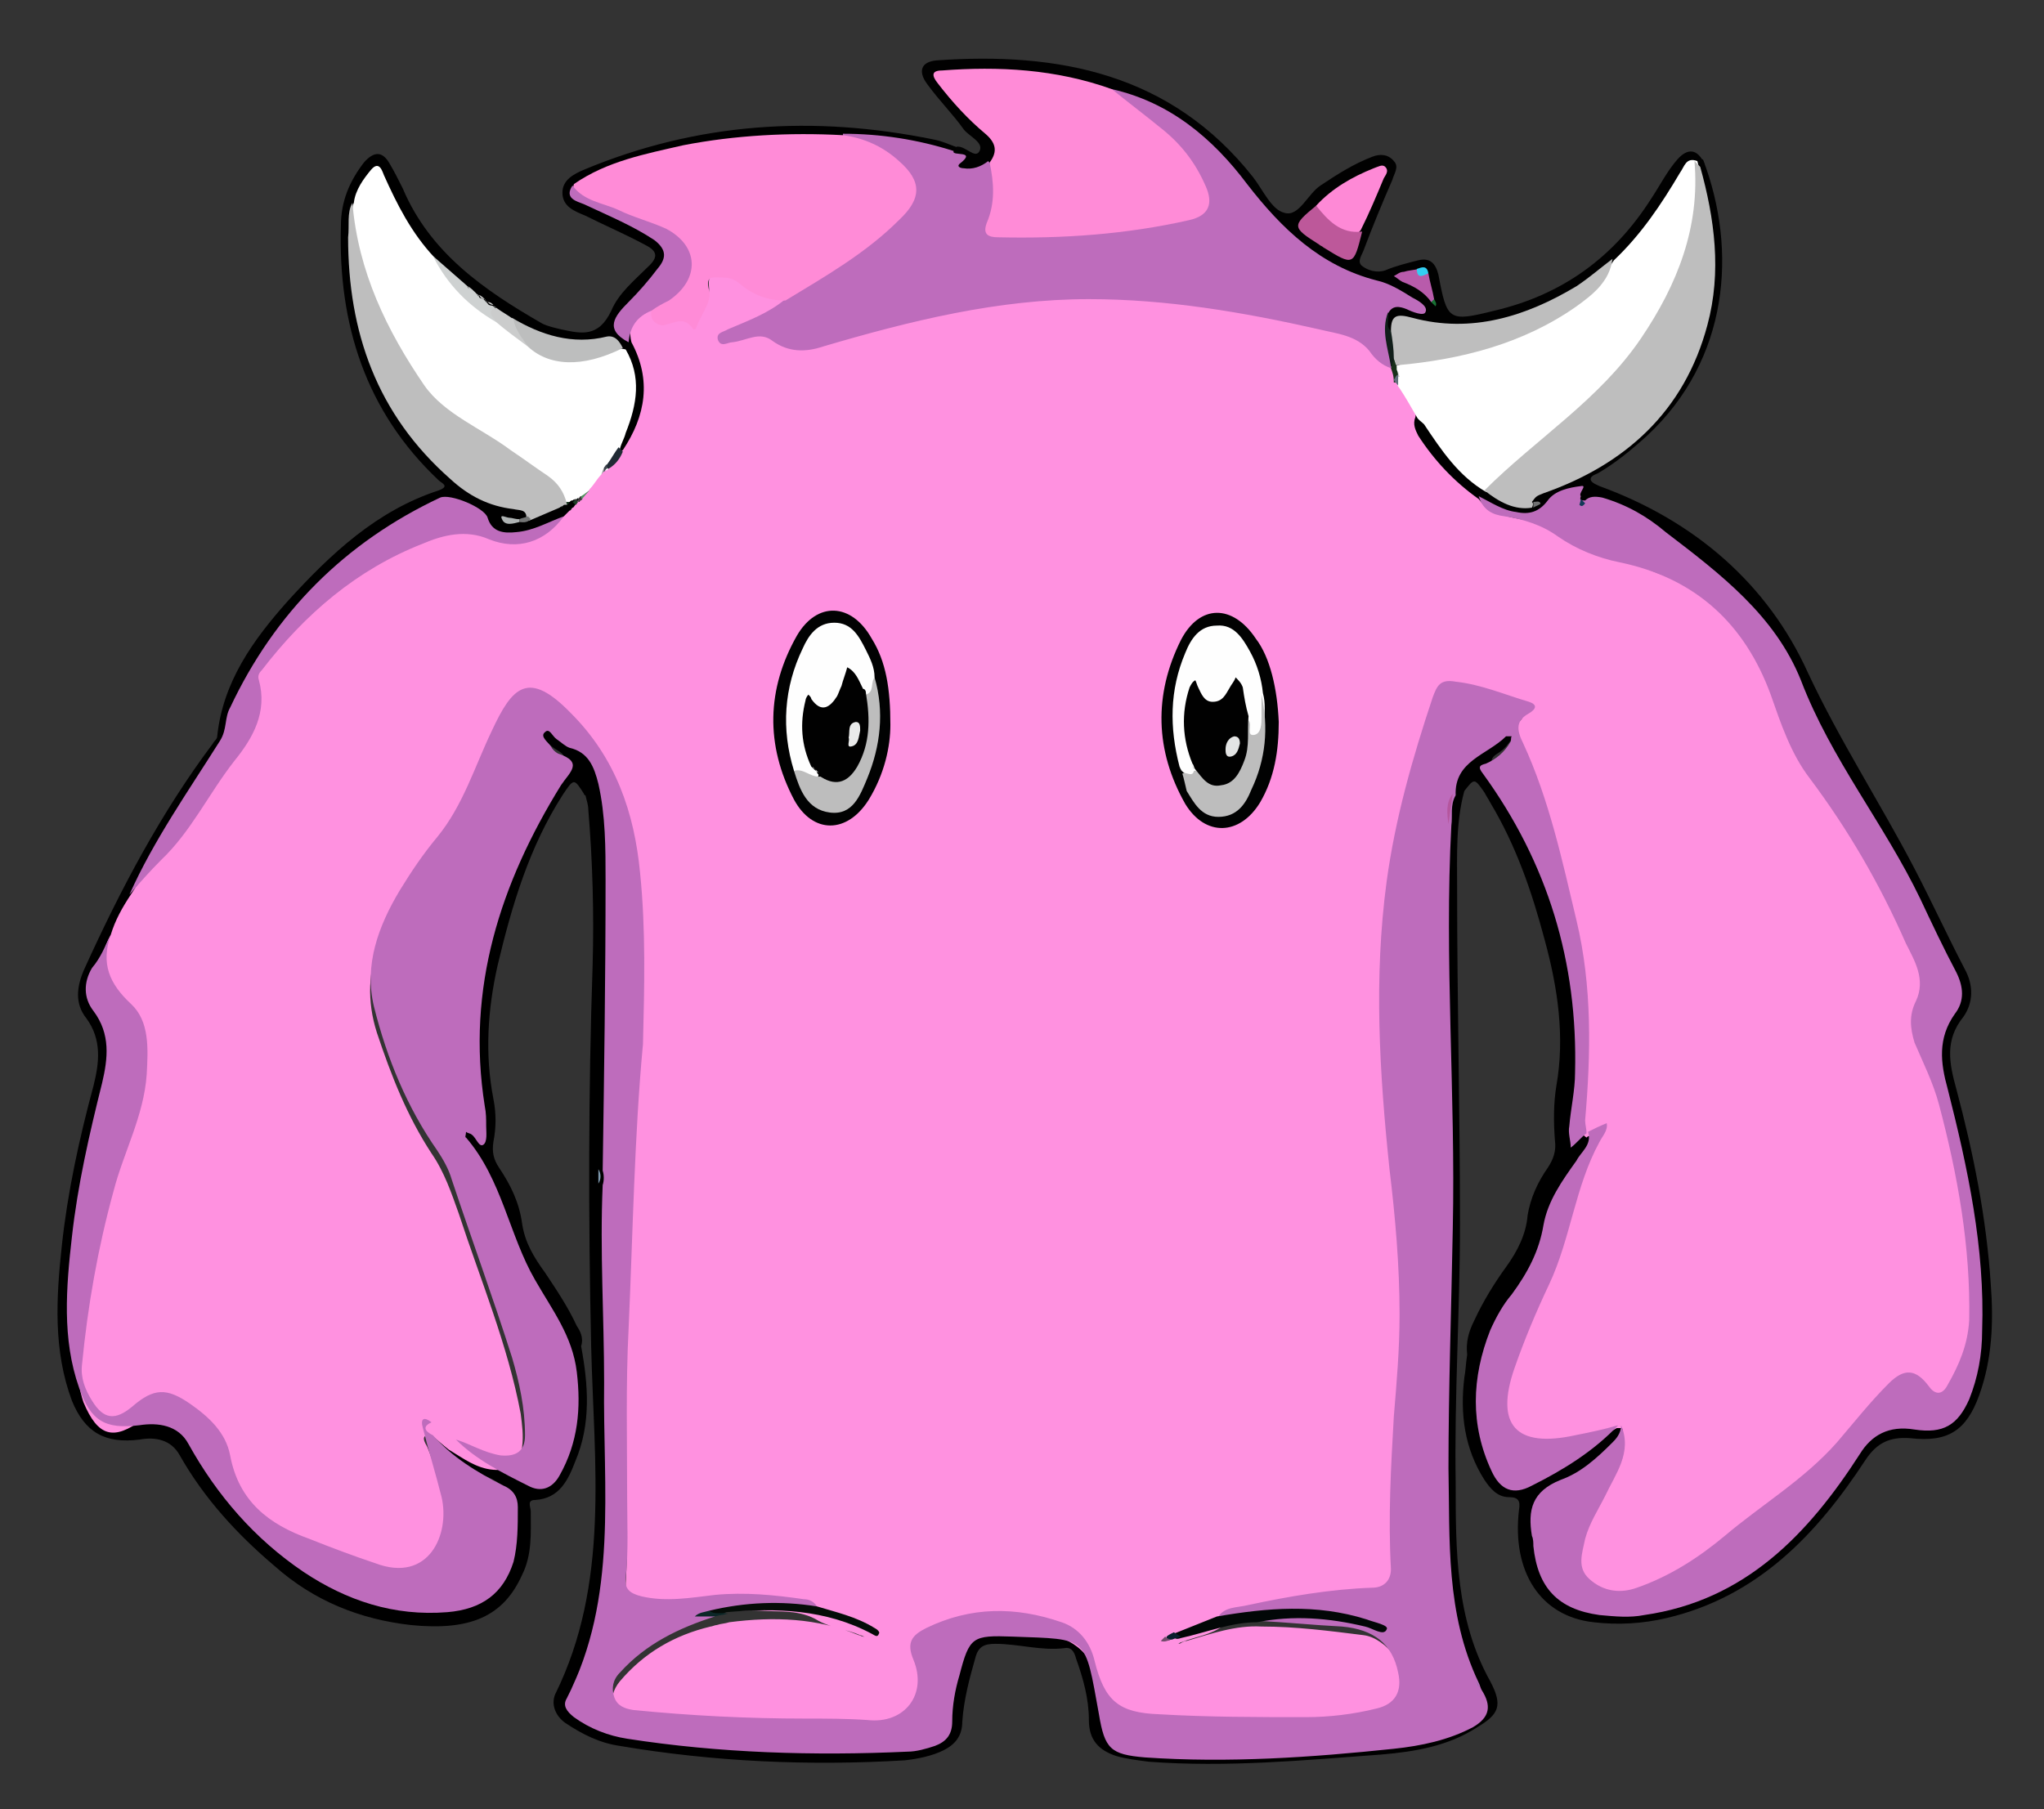 <?xml version="1.0" encoding="utf-8"?>
<!-- Generator: Adobe Illustrator 23.0.6, SVG Export Plug-In . SVG Version: 6.00 Build 0)  -->
<svg version="1.1" id="Calque_1" xmlns="http://www.w3.org/2000/svg" xmlns:xlink="http://www.w3.org/1999/xlink" x="0px" y="0px"
	 viewBox="0 0 142.1 125.8" style="enable-background:new 0 0 142.1 125.8;" xml:space="preserve">
<rect x="0" y="0" width="142.1" height="125.8" fill="#333333" stroke="none"/>
<style type="text/css">
	.st0{fill:#010101;}
	.st1{fill:#FF91E0;}
	.st2{fill:#BE6CBC;}
	.st3{fill:#FF8BD7;}
	.st4{fill:#FFFFFF;}
	.st5{fill:#BEBEBE;}
	.st6{fill:#BDBEBE;}
	.st7{fill:#CED1D1;}
	.st8{fill:#CBCCCC;}
	.st9{fill:#202A34;}
	.st10{fill:#B5569E;}
	.st11{fill:#AEB3B3;}
	.st12{fill:#7D98AD;}
	.st13{fill:#707172;}
	.st14{fill:#747676;}
	.st15{fill:#123958;}
	.st16{fill:#60809B;}
	.st17{fill:#1D3E25;}
	.st18{fill:#FE89D6;}
	.st19{fill:#BD589A;}
	.st20{fill:#B85BAB;}
	.st21{fill:#111E1A;}
	.st22{fill:#33CEF2;}
	.st23{fill:#197134;}
	.st24{fill:#010202;}
	.st25{fill:#020707;}
	.st26{fill:#050C08;}
	.st27{fill:#0C2728;}
	.st28{fill:#18301A;}
	.st29{fill:#0A1E2E;}
	.st30{fill:#50925E;}
	.st31{fill:#61707D;}
	.st32{fill:#724A6C;}
	.st33{fill:#3E353A;}
	.st34{fill:#7F8289;}
	.st35{fill:#3F444D;}
	.st36{fill:#0E1713;}
	.st37{fill:#FEFEFE;}
	.st38{fill:#BDBDBD;}
	.st39{fill:#E3E4E4;}
	.st40{fill:#EAEBEB;}
</style>
<g>
	<path d="M40.4,93.6c0.5,2.7,0.7,5.4-0.4,8c-0.5,1.3-1.1,2.6-2.8,2.7c-0.6,0-0.3,0.5-0.3,0.8c0,1.5,0.1,3-0.6,4.4
		c-1.3,2.9-3.6,3.9-7.7,3.5c-3.6-0.4-6.8-1.7-9.5-4.1c-2.6-2.2-4.9-4.7-6.6-7.7c-0.6-1.1-1.7-1.3-2.8-1.1c-2.4,0.3-3.8-0.5-4.7-2.7
		c-1.3-3.5-1.1-7.1-0.7-10.8c0.4-3.7,1.2-7.4,2.2-11.1c0.4-1.6,0.6-3.2-0.5-4.7c-0.8-1-0.7-2.2-0.1-3.5c2.5-5.5,5.3-10.8,8.9-15.6
		c0.1-0.2,0.3-0.3,0.3-0.5c0.4-3.8,2.5-6.7,4.9-9.4c3-3.3,6.2-6.3,10.5-7.7c0.8-0.3,0.2-0.5,0-0.7c-5.1-4.8-7-10.9-6.8-17.7
		c0-1.7,0.6-3.1,1.6-4.4c0.7-0.8,1.3-0.8,1.8,0.1c0.3,0.5,0.6,1.1,0.9,1.7c1.9,4.5,5.7,7.1,9.7,9.4c0.4,0.2,0.9,0.3,1.3,0.4
		c1.4,0.3,2.6,0.6,3.5-1.3c0.5-1.2,1.6-2.1,2.5-3c0.9-0.8,0.6-1.2-0.2-1.6c-1.3-0.7-2.7-1.3-4.1-2c-0.7-0.3-1.6-0.6-1.6-1.6
		c0-0.9,0.8-1.3,1.5-1.6c7.9-3.3,16-3.8,24.3-2.1c0.6,0.1,1.2,0.4,1.8,0.6c0.1,0.2,0,0.3-0.2,0.4c-0.5,0.2-1,0-1.4-0.1
		c-2.1-0.5-4.2-0.8-6.3-0.9c-3.3,0-6.7,0-10,0.6c-2.9,0.5-5.8,1.2-8.4,2.7c-0.6,0.6,0,0.8,0.4,0.9c1.4,0.6,2.9,1.2,4.3,2.1
		c0.2,0.1,0.4,0.2,0.6,0.4c1.1,0.8,1.2,1.6,0.4,2.6c-0.7,0.9-1.6,1.7-2.3,2.6c-0.5,0.7-0.8,1.2,0.1,1.7c0.2,0.1,0.3,0.3,0.4,0.5
		c1.3,2.4,0.9,4.7-0.2,7c-0.1,0.3-0.4,0.6-0.7,0.6c-0.2,0-0.3-0.1-0.4-0.3c-0.2-0.6,0.1-1.1,0.3-1.6c0.6-1.7,0.7-3.4,0-5.1
		c-0.3-0.7-0.9-0.6-1.5-0.6c-2.1,0.3-4.1-0.1-5.9-1.4c-0.4-0.2-0.7-0.5-1.1-0.7c-0.1,0-0.1-0.1-0.2-0.1c-0.1,0-0.1-0.1-0.2-0.1
		c0,0-0.1,0-0.1-0.1c-0.1-0.1-0.2-0.1-0.3-0.2c-0.1,0-0.1-0.1-0.2-0.1c-0.1,0-0.1-0.1-0.2-0.1c0,0-0.1,0-0.1-0.1
		c-0.1,0-0.1-0.1-0.2-0.1c-0.1,0-0.1-0.1-0.2-0.1c-0.1,0-0.1-0.1-0.2-0.1c0,0-0.1,0-0.1-0.1c-0.1,0-0.1-0.1-0.2-0.1
		c0,0-0.1,0-0.1-0.1c-0.1-0.1-0.3-0.2-0.4-0.3c-0.8-0.7-1.6-1.3-2.3-2.1c-1.2-1.3-2.3-2.8-2.9-4.4c-0.1-0.3-0.3-0.6-0.4-0.9
		c-0.5-0.9-0.6-0.9-1.1,0c-0.3,0.5-0.5,1.1-0.7,1.6c-0.2,2.4-0.1,4.8,0.3,7.3c0.8,4.5,3,8.3,6.3,11.3c1.2,1.1,2.5,1.9,4.2,2.1
		c0.5,0.1,1.1,0.1,1.2,0.8c-0.1,0.3-0.3,0.4-0.5,0.4c-0.1,0-0.1,0-0.2,0c-0.1,0-0.2,0-0.3,0.1c0.1,0,0.2-0.1,0.4-0.1
		c0.3,0,0.5-0.1,0.7-0.3c0.6-0.4,1.3-0.6,1.9-0.8c0.1,0,0.2-0.1,0.4-0.1c0.1,0,0.1-0.1,0.2-0.1c0.1,0,0.2-0.1,0.3-0.1
		c0.1,0,0.2,0,0.2,0c0.1,0,0.1,0.1,0.2,0.2c0,0,0,0.1,0,0.1c0,0,0,0.1,0,0.1c0,0.1-0.1,0.2-0.1,0.2c0,0-0.1,0.1-0.1,0.1
		c-0.1,0.1-0.1,0.1-0.2,0.2c-0.2,0.2-0.3,0.3-0.5,0.4c-1,0.5-1.9,1-3,1.2c-1,0.1-1.7-0.1-2.3-1c-0.8-1.2-2.4-1.7-3.8-1.2
		c-1.9,0.7-3.4,2.1-5,3.3c-3.4,2.7-6.3,5.9-8.2,9.8c-0.2,0.4-0.5,0.8-0.5,1.3c-0.1,1.5-0.9,2.6-1.7,3.8c-1.7,2.5-3.2,5-4.6,7.6
		c-0.2,0.4-0.5,0.9-0.6,1.3c-0.5,1-1,1.9-1.5,2.9c-0.3,0.7-0.6,1.5-1,2.2c-0.6,1-0.5,2,0.1,2.9c1.1,1.5,1,3.2,0.6,4.8
		c-0.9,3.6-1.7,7.1-2.2,10.8c-0.4,3.2-0.6,6.3,0,9.5c0.1,0.5,0.3,1,0.4,1.4c0.6,1.8,1.6,2.3,3.5,2.1c1.9-0.2,3.3,0.3,4.4,2.1
		c2.7,4.4,6.1,8,11.1,9.9c2.1,0.8,4.3,1.1,6.5,0.9c2.4-0.2,3.8-1.6,4.3-4c0.1-0.3,0.1-0.7,0.2-1c0.2-1.7,0-3.1-1.9-3.9
		c-1.4-0.6-2.7-1.6-3.7-2.9c-0.3-0.4-0.9-0.9,0-1.3c0.7,0.1,1.1,0.6,1.6,1c1.4,1.3,3,2.1,4.7,2.9c1.1,0.5,1.6,0.3,2.2-0.8
		c1.6-3.1,1.4-6.3,0.2-9.5c-0.3-0.7-0.7-1.4-1.2-2.1c-1.3-1.7-2.3-3.6-2.7-5.8c-0.2-1.3-1-2.4-1.8-3.5c-0.5-0.6-0.9-1.2-1.1-2
		c-0.2-0.8,0-1,0.7-0.7c0.5,0.2,0.6,0,0.6-0.4c0-0.7-0.1-1.4-0.2-2.1c-0.6-3.2-0.3-6.3,0.4-9.4c1.1-4.6,2.5-9,5.4-12.9
		c0.3-0.5,0.3-0.7-0.2-1c-0.5-0.3-1-0.7-1.2-1.3c-0.1-0.3-0.2-0.6,0.1-0.8c0.2-0.2,0.5-0.1,0.7,0.1c0.6,0.5,1.4,0.9,2.1,1.3
		c0.7,0.4,1,1.1,1.2,1.9c0.5,1.9,0.6,3.9,0.6,5.8c0.1,3.6,0.1,7.3,0,10.9c-0.2,3.6-0.1,7.2-0.2,10.8c0,0.3,0,0.7,0,1
		c0,0.6,0,1.1,0,1.7c0,7.2,0.4,14.4,0.2,21.6c-0.1,4-0.4,7.9-2.3,11.6c-0.6,1.3-0.5,1.6,0.8,2.3c1.4,0.7,2.9,1,4.5,1.2
		c2.8,0.4,5.7,0.4,8.5,0.7c2.7,0.3,5.5-0.1,8.2,0c0.9,0,1.8-0.1,2.6-0.4c0.7-0.2,1.1-0.7,1.2-1.5c0.1-1.5,0.5-3,1-4.4
		c0.4-1.2,1.2-1.7,2.5-1.8c1.5,0,3,0,4.4,0.2c1.2,0.2,1.9,0.8,2.3,1.9c0.5,1.4,0.9,2.8,1,4.3c0.1,0.9,0.6,1.4,1.4,1.6
		c1,0.3,2,0.4,3,0.4c5.4,0.2,10.8-0.2,16.2-0.8c1.5-0.2,3-0.4,4.4-1.2c1.2-0.7,1.3-0.9,0.8-2.2c-0.1-0.2-0.2-0.4-0.3-0.6
		c-1.1-2.2-1.6-4.5-1.8-6.9c-0.3-3-0.1-5.9-0.3-8.9c-0.2-3.1,0-6.1,0.1-9.2c0.2-4.7,0.2-9.5,0.1-14.2c-0.1-4.6-0.2-9.2-0.3-13.7
		c-0.1-2.2,0.1-4.4,0.3-6.6c0.2-0.7,0.1-1.5,0.3-2.2c0.2-1.5,0.7-2.8,2.3-3.4c0.5-0.2,0.8-0.6,1.2-0.9c0.3-0.1,0.6-0.2,0.8,0
		c0.2,0.2,0.1,0.5,0,0.7c-0.3,0.5-0.6,0.9-1.1,1.2c-0.5,0.3-0.5,0.6-0.2,1.1c3.4,4.8,5,10.2,5.9,15.9c0.3,2.1,0.2,4.1-0.1,6.2
		c-0.1,0.7-0.2,1.4-0.2,2.2c0,0.9,0.3,0.6,0.8,0.3c0.1,0,0.2,0,0.3,0c0.6,0.3,0.3,0.8,0.1,1.2c-0.3,0.6-0.7,1.2-1.1,1.7
		c-1.1,1.4-1.8,2.9-2.1,4.6c-0.3,1.4-0.8,2.6-1.7,3.6c-1.7,2.2-2.8,4.7-2.8,7.6c0,1.7,0.2,3.4,1.1,4.9c0.7,1.2,1.2,1.4,2.4,0.8
		c2-0.9,3.8-2.2,5.5-3.6c0.2-0.1,0.3-0.3,0.5-0.3c0.2,0,0.3,0,0.4,0.1c0.3,0.7-0.2,1.1-0.5,1.5c-1.2,1.4-2.8,2.4-4.4,3.2
		c-0.9,0.5-1.2,1.1-1.2,2c0.1,0.9,0,1.9,0.2,2.8c0.5,1.8,1.6,3.1,3.5,3.5c2,0.4,3.9,0.2,5.9-0.3c4.7-1.3,8-4.4,10.9-8.1
		c0.6-0.7,1.2-1.5,1.6-2.3c0.7-1.6,2-2.1,3.6-2.1c3.2,0.1,3.9-0.5,4.6-3.7c0.5-2.2,0.5-4.4,0.3-6.6c-0.3-4.3-1.2-8.6-2.3-12.8
		c-0.2-0.9-0.4-1.7-0.4-2.6c0-1,0.1-1.8,0.7-2.6c0.8-1.1,0.7-2.1,0.1-3.3c-2.4-5.4-5.4-10.5-8.7-15.4c-0.2-0.3-0.4-0.6-0.4-0.9
		c-0.8-3.7-2.9-6.6-5.5-9.2c-2-2.1-4.2-4-6.7-5.6c-1.2-0.8-2.5-1.4-4-1.3c-0.1,0-0.3-0.1-0.4-0.2c-0.6-0.8-1.3-0.2-1.6,0.1
		c-1.8,2-3.5,1.1-5.3,0c-0.1,0-0.1-0.1-0.2-0.1c-1.7-1.2-3.1-2.7-4.2-4.4c-0.3-0.5-0.6-1-0.1-1.5c0.7-0.1,0.9,0.5,1.1,0.9
		c1,1.6,2.3,2.9,3.8,4.1c0.9,0.6,1.8,1.1,2.9,1.1c0.2-0.1,0-0.2,0.1-0.3c0.2-0.6,0.8-0.8,1.3-0.9c3.5-1.2,6.3-3.4,8.4-6.3
		c2.3-3.2,3.2-6.8,2.7-10.8c-0.2-1.6-0.3-3.2-0.7-4.7c-0.1-0.2,0-0.4,0-0.6c0.1-0.1,0.2-0.3,0.4-0.2c2.4,6.3,1.8,13.9-3.9,19.2
		c-1.1,1-2.2,1.9-3.4,2.6c-0.2,0.1-0.6,0.2-0.5,0.5c0.1,0.2,0.4,0.3,0.6,0.4c6.6,2.4,11.7,6.8,14.5,13c2.2,4.7,5,9,7.4,13.6
		c1.2,2.3,2.3,4.7,3.5,7c0.6,1.1,0.6,2.3-0.1,3.3c-1.3,1.6-1,3.2-0.5,5c1.2,4.5,2.1,9,2.4,13.6c0.2,2.6,0.1,5.2-0.8,7.7
		c-0.9,2.5-2.2,3.3-4.8,3c-1.4-0.1-2.3,0.3-3.1,1.5c-3.4,5.2-7.5,9.5-13.8,11c-1.7,0.4-3.4,0.5-5.1,0.3c-3.7-0.4-5.7-3.5-5.2-7.8
		c0.1-0.6,0-0.9-0.7-0.9c-0.8,0-1.3-0.6-1.7-1.2c-1.4-2.2-1.7-4.6-1.4-7.1c0.1-0.5,0.1-1,0.2-1.6c-0.1-0.9,0.1-1.6,0.5-2.4
		c0.6-1.3,1.4-2.6,2.2-3.7c0.8-1.1,1.4-2.3,1.5-3.6c0.2-1.2,0.7-2.3,1.4-3.3c0.4-0.6,0.6-1.2,0.5-1.9c-0.1-1.3-0.1-2.6,0.1-3.8
		c0.6-3.4,0.1-6.8-0.8-10.1c-0.9-3.4-2-6.6-3.8-9.6c-0.1-0.2-0.3-0.5-0.4-0.7c-0.7-1-0.7-1-1.4-0.1c-0.6,2.2-0.5,4.5-0.5,6.8
		c0,7.8,0.2,15.5,0.2,23.3c0,6-0.4,12-0.3,18c0,4.7,0,9.5,2.4,13.8c0.9,1.7,0.6,2.3-0.9,3.2c-2,1.3-4.3,1.7-6.7,1.9
		c-5.4,0.4-10.7,0.9-16.1,0.5c-0.8-0.1-1.6-0.2-2.3-0.4c-1.2-0.4-1.9-1.1-1.9-2.5c0-1.5-0.4-2.9-0.9-4.3c-0.1-0.4-0.3-0.8-0.8-0.7
		c-1.6,0.2-3.2-0.3-4.8-0.3c-0.8,0-1.2,0.2-1.4,1c-0.4,1.4-0.8,2.9-0.9,4.4c0,1-0.5,1.6-1.3,2c-0.8,0.4-1.8,0.6-2.7,0.7
		c-6.6,0.4-13.3,0.1-19.8-1c-1.4-0.2-2.6-0.8-3.8-1.6c-0.7-0.5-1-1.3-0.7-2c3.8-7.7,2.7-16,2.5-24.1c-0.2-8.9-0.2-17.8,0.1-26.6
		c0.1-3.6,0-7.2-0.3-10.8c0-0.3-0.1-0.6-0.2-1c0,0-0.1,0-0.1-0.1c-0.7-1.1-0.7-1.1-1.5,0.1c-2.3,3.6-3.5,7.6-4.5,11.8
		c-0.7,3.1-0.9,6.2-0.3,9.3c0.2,1,0.2,2,0,3c-0.1,0.7,0,1.2,0.4,1.8c0.8,1.2,1.4,2.4,1.6,3.9c0.2,1.3,0.8,2.3,1.6,3.4
		c0.8,1.2,1.6,2.4,2.2,3.7C40.3,92.5,40.6,93,40.4,93.6z"/>
	<path class="st0" d="M66.3,10.5c0.1-0.1,0.2-0.2,0.2-0.3c0.6-0.1,1.3,0.9,1.6,0.3c0.3-0.6-0.7-1-1.1-1.5C66.3,8,65.3,7,64.5,5.9
		C63.8,5,64,4.3,65.1,4.2c8.5-0.6,16.3,0.9,22,8.1c0.7,0.9,1.3,2.3,2.2,2.5c1,0.3,1.6-1.3,2.5-1.9c1.2-0.8,2.3-1.5,3.6-2
		c0.5-0.2,1.1-0.2,1.5,0.3c0.4,0.4,0,0.9-0.1,1.3c-0.7,1.6-1.4,3.3-2,4.9c-0.1,0.3-0.5,0.8-0.1,1.1c0.4,0.3,1,0.5,1.6,0.3
		c0.7-0.3,1.5-0.5,2.3-0.7c0.8-0.2,1.2,0.2,1.4,1c0.6,3.2,0.7,3.3,3.9,2.5c4.7-1.1,8.3-3.7,10.9-7.8c0.6-0.9,1.1-1.9,1.8-2.7
		c0.7-0.8,1.4-0.8,1.9,0.3c-0.1,0.1-0.2,0.2-0.2,0.2c-0.2,0.1-0.4-0.1-0.6-0.1c-0.7,0.2-0.9,0.9-1.2,1.4c-1.3,2-2.5,4-4.4,5.5
		c-2.1,1.9-4.5,3.1-7.2,3.9c-2.1,0.6-4.2,0.6-6.3,0.3c-0.8-0.1-1.4-0.2-1.9,0.5c-0.6-0.2-0.4-0.6-0.4-1c0.3-1,0.6-1.1,1.8-0.8
		c0.1,0,0.3,0.1,0.3,0.1c0.1-0.1-0.1-0.2-0.2-0.3c-0.9-0.7-2-1.2-3.1-1.5c-3.3-0.9-5.8-2.9-7.8-5.6c-1.8-2.4-3.8-4.5-6.4-6
		c-1.2-0.7-2.4-1.2-3.7-1.5C73.6,5.2,69.9,5,66.2,5.1c-0.3,0-0.6-0.1-0.7,0.2c-0.2,0.3,0.1,0.6,0.3,0.8c0.9,1.1,2,2,2.9,3.1
		c0.8,0.8,0.8,1.2,0.2,2.2c-0.1,0.1-0.2,0.2-0.4,0.3c-0.5,0.3-1.1,0.4-1.7,0.2C66.1,11.7,66.7,10.9,66.3,10.5z"/>
	<path class="st1" d="M39.2,35.9c0.1-0.1,0.3-0.3,0.4-0.4c0.1,0,0.1-0.1,0.2-0.2l0,0c0.1,0,0.1-0.1,0.2-0.2l0,0
		c0.1-0.1,0.1-0.2,0.2-0.3c0.1-0.1,0.1-0.2,0.2-0.3c0.2-0.2,0.3-0.4,0.4-0.6c0.3-0.3,0.5-0.7,0.8-1c0.1-0.1,0.2-0.2,0.3-0.3
		c0.1-0.1,0.2-0.2,0.3-0.3c0.4-0.3,0.6-0.8,1.1-1c1.6-2.4,2-4.9,0.6-7.5c-0.3-1.2,0.2-2,1.5-2.3c0.5,0.5,1.1,1,1.9,0.4
		c0.1-0.1,0.2,0,0.3,0c0.3,0,0.7,0.6,0.9,0.2c0.3-0.6,0.8-1.2,0.8-2c-0.1-1,0.1-1.1,1-1.1c0.2,0,0.4,0,0.6,0c1.3,0.7,2.6,1.4,4,1.8
		c0,0,0,0.1,0,0.2c-0.7,1-1.9,1.4-3,1.8C51.4,23,51,23,50.8,23.4c0.4,0.1,0.7,0,1-0.1c0.8-0.2,1.6-0.1,2.3,0.3
		c0.9,0.6,1.9,0.5,2.9,0.3c1.8-0.5,3.7-1,5.5-1.5c3.7-1,7.5-1.6,11.4-1.7c6.5-0.3,12.9,0.8,19.2,2.3c1.1,0.3,2,0.7,2.6,1.6
		c0.2,0.3,0.4,0.5,0.8,0.6c0.1,0.1,0.2,0.1,0.2,0.2c0.2,0.2,0.3,0.5,0.4,0.8c0.1,0.3,0.2,0.5,0.4,0.7c0.3,0.7,1.1,1.2,0.9,2.1
		c-0.2,0.5,0,0.9,0.2,1.3c1.1,1.7,2.5,3.2,4.2,4.4c0.7,1,1.9,1.2,2.9,1.4c0.8,0.1,1.5,0.4,2.2,0.8c1.5,1,3.1,1.7,4.9,2.1
		c1.2,0.3,2.2,0.8,3.4,1.2c3.7,1.4,5.5,4.6,7,7.9c0.8,1.6,1.1,3.5,2.2,5c1,1.4,2,2.8,3,4.3c2,3,3.6,6.2,5,9.6c0.4,1,0.5,2.1,0.1,3.2
		c-0.4,0.9-0.2,1.9,0.1,2.8c0.8,2.3,1.8,4.5,2.3,6.9c0.8,4,1.5,8,1.3,12.1c-0.1,1.7-0.6,3.2-1.5,4.6c-0.5,0.9-1.2,0.9-1.9,0.1
		c-0.8-0.9-1.4-0.9-2.3-0.1c-1,0.9-1.8,2.1-2.6,3.1c-1.6,1.9-3.4,3.6-5.5,5c-1.5,1-2.8,2.3-4.3,3.4c-1.4,1-2.8,1.9-4.3,2.6
		c-1,0.5-2.1,0.6-3.2,0.3c-1.4-0.4-2.1-1.4-1.9-2.9c0.2-1.4,0.8-2.6,1.5-3.8c0.9-1.5,1.3-3.1,1.6-4.8c0-0.1,0-0.2-0.1-0.2
		c-0.1,0-0.2,0-0.3,0c-1.8,1.1-3.8,1.2-5.8,1.1c-1.2-0.1-1.9-0.9-2-2.1c-0.2-1.5,0.2-2.8,0.7-4.1c1-2.5,2.2-4.9,3-7.4
		c0.1-0.4,0.3-0.7,0.4-1.1c0.6-2.1,1-4.2,2.2-6.1c0.3-0.5,0.1-0.7-0.4-0.6c-0.1,0-0.1,0-0.2,0.1c-0.5-0.3-0.4-0.8-0.4-1.3
		c0-1.7,0.2-3.5,0.2-5.2c0.1-4-0.9-7.9-1.7-11.7c-0.7-3-1.6-5.9-2.8-8.6c-0.3-0.7-0.6-1.5,0.1-2.2c0.3-0.3,0.2-0.6-0.2-0.7
		c-1.3-0.5-2.7-0.9-4.1-1.1c-0.8-0.1-1.3,0.2-1.5,1c-1.5,4.3-2.7,8.8-3.2,13.3c-0.7,6.4-0.4,12.7,0.3,19c0.3,2.9,0.6,5.8,0.6,8.7
		c0,3.6-0.3,7.2-0.5,10.9c-0.1,2.2-0.3,4.4-0.1,6.6c0.1,0.6,0,1.1,0,1.7c-0.1,1.1-0.5,1.6-1.5,1.8c-0.6,0.1-1.2,0.2-1.8,0.2
		c-2.6,0-5.1,0.7-7.6,1.1c-0.4,0.1-0.7,0.2-1,0.4c-0.9,0.7-2,0.8-3,1.2c-0.1,0-0.1,0.1-0.2,0.1c0,0,0,0,0,0s0,0,0.1,0
		c0.2-0.1,0.3-0.2,0.5-0.2c1.7-0.5,3.4-1.1,5.2-1c2.4,0,4.7,0.3,7.1,0.6c1.6,0.2,3.2,2.4,3.1,4c-0.1,1.1-0.6,1.8-1.9,2.2
		c-1.7,0.5-3.4,0.6-5.1,0.6c-3.4,0.1-6.8,0.1-10.2-0.2c-0.9-0.1-1.7-0.2-2.5-0.5c-1-0.5-1.7-1.4-1.8-2.5c-0.4-2.6-2.1-3.5-4.4-3.9
		c-2.3-0.4-4.5-0.3-6.7,0.7c-1.2,0.6-1.4,0.9-1.1,2.2c0.7,2.6-0.9,4.7-3.6,4.4c-1.5-0.1-2.9-0.1-4.3-0.1c-3.7,0-7.3-0.3-11-0.4
		c-0.4,0-0.8-0.1-1.2-0.2c-1.6-0.4-2-1.9-1-3.1c1.7-2,3.8-3.2,6.3-3.8c0.1,0,0.3-0.1,0.4-0.1c0.3-0.1,0.6-0.1,0.9-0.2
		c3.1-0.4,6.1-0.3,9,0.9c0.1,0,0.2,0.1,0.3,0.1c0,0,0.1,0,0.1,0c0.1,0,0.1,0,0,0c-0.1,0-0.2-0.1-0.3-0.1c-0.9-0.4-2-0.5-2.9-1
		c-1.3-0.8-2.7-0.6-4-0.7c-1.8-0.1-3.6,0.2-5.4,0.3c-0.8,0.1-1.6,0.1-2.5-0.1c-1.1-0.3-1.4-0.6-1.5-1.8c0-0.1,0-0.2,0-0.3
		c0.3-4.8-0.2-9.6,0-14.4c0.3-6.7,0.3-13.5,0.4-20.2c0.1-3.5,0.1-7.1,0.1-10.6c0-3.2-0.3-6.4-1.5-9.4c-1-2.6-2.7-4.6-4.8-6.3
		c-0.8-0.7-1.7-0.5-2.4,0.4c-0.4,0.5-0.7,1.1-1,1.7c-0.8,1.8-1.8,3.6-2.6,5.5c-0.5,1-1.2,1.9-1.9,2.8c-1.4,1.8-2.6,3.7-3.4,5.8
		c-0.8,2.1-0.9,4.2-0.2,6.4c1,3,2.1,5.8,3.8,8.4c0.9,1.3,1.4,2.8,1.9,4.2c1.5,4.6,3.4,9.1,4.3,13.9c0.1,0.8,0.2,1.5,0.1,2.3
		c-0.1,1.1-0.8,1.7-2,1.6c-1.2-0.1-2.1-0.8-3.1-1.4c-0.4-0.3-0.8-0.7-1.2-1c-0.9-0.1-0.4,0.6-0.3,0.8c0.5,1.2,0.8,2.4,1.2,3.6
		c0.3,0.9,0.4,1.7,0.3,2.6c-0.2,2.5-2.1,3.9-4.5,3.3c-2.7-0.7-5.2-1.8-7.6-3c-1.6-0.8-2.5-2.1-2.9-3.8c-0.4-1.6-1.1-3-2.4-4
		c-0.5-0.4-1-0.7-1.6-1c-0.8-0.3-1.6-0.2-2.3,0.4c-2,1.5-3.1,1.2-4.1-1.2c-0.3-0.9-0.4-1.7-0.3-2.6C6.2,88.7,7,83.5,9,78.5
		c0.8-2,1.1-4.2,0.7-6.4c-0.2-0.9-0.4-1.8-1.1-2.4c-1.7-1.3-1.9-2.9-0.9-4.7c0.3-1,0.8-1.9,1.4-2.8c0.8-1.3,1.8-2.4,2.8-3.6
		c0.9-1.1,1.8-2.2,2.5-3.4c0.4-0.8,1-1.5,1.5-2.2c1.3-1.6,2.3-3.4,1.8-5.6c-0.1-0.5,0.1-1,0.4-1.4c3-3.8,6.6-6.8,11-8.6
		c1.7-0.7,3.4-1,5.2-0.2c1.4,0.6,2.6,0.1,3.7-0.6C38.5,36.4,38.9,36.2,39.2,35.9z"/>
	<path class="st2" d="M49.7,112.4c-2.5,0.8-4.8,1.9-6.6,3.9c-0.5,0.5-0.6,1.1-0.4,1.7c0.2,0.6,0.7,0.8,1.3,0.9c4,0.4,8,0.6,12,0.6
		c1.4,0,2.9,0,4.3,0.1c2.6,0.3,4.2-1.8,3.2-4.2c-0.5-1.2-0.1-1.7,0.9-2.2c3.1-1.5,6.2-1.5,9.4-0.4c1.2,0.4,2,1.4,2.3,2.7
		c0.7,2.8,1.7,3.6,4.5,3.7c3.4,0.2,6.8,0.2,10.2,0.2c1.6,0,3.3-0.2,4.9-0.6c1.3-0.3,1.8-1.2,1.5-2.5c-0.4-2-1.7-3-3.9-3.2
		c-2-0.1-3.9-0.3-5.9-0.4c0.1-0.4,0.4-0.4,0.8-0.5c2.3-0.1,4.7-0.1,6.9,0.6c0.1,0,0.2,0.1,0.3,0.1c-0.1-0.1-0.2-0.1-0.3-0.1
		c-3-0.9-6.1-0.9-9.2-0.3c-0.4,0.1-0.8,0.2-1.2-0.1c0.5-0.7,1.3-0.6,2.1-0.8c2.8-0.6,5.7-1.1,8.6-1.2c0.8,0,1.3-0.5,1.3-1.3
		c-0.2-3.6,0-7.1,0.2-10.6c0.2-2.4,0.4-4.7,0.4-7.1c0-3.4-0.3-6.8-0.7-10.1c-0.7-6.7-1.1-13.3-0.2-20c0.6-4.4,1.8-8.6,3.2-12.8
		c0.3-0.8,0.5-1.3,1.6-1.1c1.8,0.2,3.4,0.9,5.1,1.4c0.6,0.2,0.5,0.5,0,0.8c-0.9,0.5-0.9,1.1-0.4,2.1c1.8,3.9,2.7,8.1,3.7,12.3
		c1.1,4.6,1,9.3,0.6,13.9c0,0.3,0.1,0.6,0.1,0.9c-0.4,0.3-0.7,0.7-1.1,1c0-0.5-0.2-1-0.1-1.5c0.1-1.2,0.4-2.5,0.4-3.7
		c0.2-7.7-1.9-14.6-6.4-20.8c-0.4-0.5-0.2-0.6,0.2-0.7c0.7-0.3,1.3-0.8,1.7-1.5c0.1-0.1,0-0.3,0.1-0.4c-0.1,0-0.3,0-0.4,0
		c-1.3,1.3-3.6,1.7-3.5,4.1c-0.4,0.7-0.2,1.4-0.3,2.1c-0.5,9.3,0.3,18.7,0.1,28c-0.1,5.6-0.3,11.2-0.3,16.7c0.1,5-0.2,10.1,2.1,14.9
		c0.1,0.2,0.1,0.3,0.2,0.5c0.7,1.1,0.6,1.9-0.6,2.6c-1.7,0.9-3.6,1.3-5.5,1.5c-5.7,0.6-11.5,1-17.3,0.6c-2.4-0.2-2.8-0.6-3.2-3
		c-1-5.5-0.7-5.2-6-5.4c-2.8-0.1-3,0-3.7,2.7c-0.3,1-0.5,2.1-0.5,3.2c0,0.9-0.4,1.4-1.2,1.7c-0.6,0.2-1.3,0.4-1.9,0.4
		c-6.5,0.3-13.1,0.1-19.5-0.9c-1.3-0.2-2.6-0.7-3.7-1.5c-0.5-0.4-0.8-0.8-0.5-1.3c3.6-7,2.5-14.6,2.6-22c0-4.5-0.3-9.1-0.1-13.7
		c0.1-0.3,0.1-0.7,0-1c0.1-6.7,0.2-13.5,0.2-20.2c0-2.2,0-4.5-0.5-6.7c-0.3-1.2-0.7-2.2-2-2.5c-0.3-0.1-0.6-0.4-0.9-0.6
		c-0.3-0.2-0.5-0.8-0.8-0.5c-0.4,0.3,0.2,0.7,0.4,1c0.1,0.2,0.3,0.4,0.5,0.5c1.8,0.6,0.8,1.3,0.2,2.2c-4.2,6.8-6.6,14.1-5.3,22.3
		c0.1,0.5,0.1,0.9,0.1,1.4c0,0.4,0.1,1.1-0.2,1.3c-0.3,0.2-0.5-0.5-0.8-0.7c-0.1-0.1-0.3-0.1-0.4-0.2c0,0.2-0.1,0.4,0,0.4
		c2.5,2.9,3,6.8,4.8,9.9c1.2,2.1,2.6,3.9,2.9,6.4c0.3,2.5,0.1,4.9-1.2,7.2c-0.5,0.9-1.3,1.2-2.2,0.7c-1.8-0.9-3.6-1.8-5-3.2
		c1,0.3,1.9,0.9,3.1,1.1c1.1,0.1,1.7-0.3,1.7-1.4c0-1.9-0.4-3.7-0.9-5.4c-1.3-4.1-2.8-8.2-4.2-12.4c-0.2-0.7-0.6-1.4-1-2
		c-2.1-3-3.5-6.4-4.4-10c-0.7-2.9,0.3-5.6,1.8-8.1c0.8-1.3,1.6-2.5,2.6-3.7c1.8-2.2,2.6-4.9,3.8-7.4c1.4-3,2.5-4.3,5.5-1.2
		c3.1,3.1,4.4,6.9,4.8,11.1c0.4,3.9,0.3,7.9,0.2,11.9C44.1,79,44,85.7,43.7,92.4c-0.2,3.9-0.1,7.8-0.1,11.7c0,1.9,0.1,3.7-0.1,5.6
		c-0.1,0.8,0.3,1.1,1.1,1.3c1.7,0.4,3.4,0.1,5.1-0.1c2.1-0.2,4.1,0,6.2,0.3c0.4,0,0.7,0.2,0.9,0.5c-0.2,0.3-0.5,0.2-0.8,0.1
		c-2.2-0.3-4.3-0.1-6.5,0.3c-0.1,0,0,0-0.1,0c-0.3,0-0.6,0-0.9,0.1c0.3-0.1,0.5-0.2,0.8-0.1C49.6,112.2,49.7,112.3,49.7,112.4z"/>
	<path class="st2" d="M96.7,25.6c-0.6-0.2-1.1-0.6-1.5-1.2c-0.9-1.1-2.3-1.2-3.5-1.5c-5.3-1.2-10.6-2.1-16-2.1
		c-6.3,0-12.4,1.5-18.5,3.3c-1.2,0.4-2.4,0.4-3.5-0.4c-0.9-0.7-1.8,0-2.8,0.1c-0.3,0-0.8,0.4-1-0.2c-0.1-0.5,0.4-0.5,0.7-0.7
		c1.4-0.6,2.8-1.1,4-2.1c0.1-0.5,0.6-0.7,1-0.9c2.2-1.4,4.4-2.7,6.2-4.5c0.2-0.2,0.5-0.4,0.7-0.6c1.1-1.2,1.1-2.2-0.1-3.3
		c-0.9-0.8-1.9-1.4-3.1-1.7c-0.3-0.1-0.7,0-0.7-0.5c2.6,0,5.2,0.4,7.7,1.2c-0.2,0.4,1.7-0.1,0.4,0.9c-0.2,0.2,0.1,0.3,0.3,0.3
		c0.6,0.1,1.2-0.1,1.7-0.5c0.9,1,0.7,2.1,0.4,3.2c-0.5,1.8-0.2,1.7,1.5,1.7c3.8,0,7.5-0.2,11.2-1.1c2-0.4,2.3-1,1.3-2.8
		c-1.1-2.1-3-3.6-4.9-4.9c-0.4-0.3-1-0.5-0.9-1.1c4,0.9,7,3.4,9.4,6.6c2.4,3.1,5.1,5.7,9,6.7c0.9,0.2,1.7,0.7,2.5,1.2
		c0.4,0.2,1.1,0.6,0.9,1c-0.1,0.3-0.9,0-1.3-0.2c-0.5-0.2-1-0.3-1.3,0.3c-0.3,0.8,0.1,1.5,0.2,2.3C96.7,24.6,97,25.1,96.7,25.6z"/>
	<path class="st2" d="M112.7,99.1c0.8,1.9-0.4,3.4-1.1,4.9c-0.5,1-1.1,1.9-1.4,3c-0.2,1-0.6,2,0.3,2.8c1,0.9,2.2,1,3.3,0.6
		c2.3-0.8,4.3-2.1,6.1-3.6c2.6-2.2,5.5-3.9,7.8-6.5c1.2-1.4,2.3-2.8,3.6-4.1c1.1-1.1,1.9-1,2.8,0.2c0.5,0.7,1,0.5,1.3-0.1
		c0.8-1.4,1.4-2.8,1.5-4.5c0.1-5.1-0.8-10.1-2.1-15c-0.4-1.5-1.1-2.9-1.7-4.3c-0.3-1-0.4-1.9,0.1-2.9c0.7-1.5-0.1-2.8-0.7-4
		c-1.8-4.1-4-7.9-6.7-11.5c-1.3-1.7-2-3.8-2.7-5.8c-1.8-4.9-5.2-8.1-10.5-9.2c-1.5-0.3-3-0.9-4.3-1.8c-1.1-0.8-2.4-1.2-3.7-1.4
		c-0.8-0.1-1.5-0.4-1.8-1.4c0.8,0.4,1.7,1,2.6,1.1c0.9,0.2,1.6,0,2.2-0.8c0.5-0.7,1.5-0.9,2.3-1c0.5-0.1-0.2,0.5,0,0.7
		c-0.1,0.3,0,0.3,0.3,0.3c0.3-0.3,0.7-0.3,1.2-0.2c1.7,0.5,3.1,1.3,4.4,2.4c3.8,2.9,7.6,5.8,9.4,10.3c2.1,5.5,5.8,10,8.3,15.2
		c0.8,1.7,1.6,3.4,2.5,5.1c0.5,1,0.6,2-0.1,2.9c-1.2,1.7-1,3.4-0.5,5.2c1.4,5.5,2.6,11.1,2.4,16.8c0,1.7-0.3,3.3-0.9,4.8
		c-0.8,1.8-1.8,2.4-3.8,2.1c-1.8-0.3-3,0.4-3.8,1.7c-3.6,5.6-8,10.2-15,11.2c-1,0.2-2,0.1-3.1,0c-2.9-0.4-4.3-1.9-4.6-4.8
		c0-0.2,0-0.5-0.1-0.7c-0.3-1.8,0-3.1,2-3.9c1.4-0.5,2.5-1.5,3.6-2.6C112.3,100.1,112.7,99.7,112.7,99.1z"/>
	<path class="st2" d="M7.7,65C7,67,7.6,68.4,9.1,69.8c1.3,1.2,1.2,3.1,1.1,4.9c-0.2,2.9-1.6,5.4-2.3,8.1c-1.1,4-1.8,8-2.2,12.1
		c-0.1,0.9,0.2,1.7,0.7,2.5c0.8,1.3,1.6,1.4,2.8,0.4c1.5-1.3,2.4-1.3,4-0.2c1.3,0.9,2.5,2,2.8,3.6c0.6,3.2,2.7,4.8,5.5,5.8
		c1.5,0.6,3.1,1.2,4.6,1.7c3.7,1.4,5.2-2,4.6-4.6c-0.4-1.6-0.9-3.2-1.3-4.8c-0.2-0.7,0.1-0.8,0.6-0.4c-0.9,0.4-0.1,0.8,0.1,0.9
		c1.3,1.5,3.1,2.6,4.9,3.5c0.7,0.3,1,0.8,1,1.5c0,1.3,0,2.6-0.3,3.8c-0.7,2.2-2.2,3.3-4.6,3.5c-3.7,0.3-7-0.8-10-2.8
		c-3.4-2.3-6-5.3-8-8.9c-0.7-1.3-2.1-1.5-3.4-1.3c-2.4,0.3-3.4-0.3-4.2-2.6C4.3,93.1,4.6,89.5,5,86c0.4-3.6,1.2-7.1,2.1-10.7
		c0.4-1.7,0.6-3.4-0.6-5c-0.7-0.9-0.7-2-0.1-3C7,66.6,7.3,65.8,7.7,65z"/>
	<path class="st3" d="M58.6,9.4c1.5,0.2,2.8,0.8,3.9,1.8c1.6,1.4,1.6,2.6,0,4.1c-2.3,2.3-5.1,3.9-7.9,5.6c-1.2,0-2.3-0.4-3.2-1.2
		c-0.4-0.3-0.7-0.4-1.2-0.4c-0.6,0-1.2-0.2-0.9,0.9c0.2,0.8-0.6,1.7-0.9,2.6c0,0.1-0.2,0.1-0.2,0.1c-0.6-0.9-1.2-0.5-2-0.3
		c-0.3,0.1-1.1-0.2-0.9-1c-0.1-0.2,0.1-0.4,0.3-0.5c0.2-0.2,0.5-0.3,0.8-0.5c2-1.3,1.8-3.4-0.3-4.5c-1-0.5-2.1-0.8-3.2-1.3
		c-0.8-0.4-1.6-0.7-2.4-1.1c-0.4-0.2-0.8-0.3-0.6-0.9c2.3-1.6,5-2.1,7.6-2.7C51.1,9.4,54.9,9.2,58.6,9.4z"/>
	<path class="st4" d="M41.8,33c-0.3,0.3-0.5,0.7-0.8,1c-0.1,0.2-0.3,0.3-0.4,0.4c-0.1,0.1-0.2,0.2-0.3,0.2c-0.1,0.1-0.1,0.1-0.2,0.1
		c-0.1,0-0.2,0-0.3,0.1c-0.1,0-0.1,0-0.2,0.1c-0.1,0-0.2,0-0.3,0c-1.5-2.3-3.9-3.4-6.1-4.8c-3.1-1.9-5.3-4.5-6.6-7.8
		c-1-2.5-2.3-4.9-2.1-7.7c0-0.2,0-0.3,0.1-0.5c0.1-0.9,0.7-1.7,1.2-2.3c0.6-0.7,0.8,0.2,0.9,0.4c0.9,2,1.9,4,3.5,5.7
		c1.3,1.6,2.7,3.2,4.5,4.4c0.8,0.5,1.5,1.2,2.3,1.7c1.4,1.1,2.9,1.1,4.6,0.7c0.6-0.2,1.2-0.6,1.9-0.4c1.1,1.9,0.8,3.8,0,5.8
		c-0.1,0.4-0.3,0.7-0.4,1.1c0,0.5-0.4,0.9-0.6,1.2c-0.1,0.1-0.2,0.2-0.3,0.3C41.9,32.7,41.9,32.9,41.8,33z"/>
	<path class="st4" d="M98.5,29c-0.4-0.7-0.8-1.4-1.2-2c-0.2-0.2-0.2-0.5-0.2-0.7c0-0.3-0.1-0.5-0.1-0.7c0-0.1,0.1-0.2,0.2-0.2
		c1-0.4,2-0.4,3-0.6c3.3-0.6,6.3-1.7,9.1-3.5c1.2-0.8,2.1-2,2.9-3.2c1.9-1.8,3.3-3.9,4.6-6.1c0.3-0.4,0.4-1.1,1.2-0.8
		c0.8,2.8,0.1,5.4-1,8c-1.9,4.6-5.2,8.3-9.1,11.4c-1.2,1-2.5,1.9-3.6,3.1c-0.2,0.3-0.5,0.6-1,0.5c-1.9-1.1-3.1-2.9-4.3-4.7
		C98.8,29.3,98.6,29.2,98.5,29z"/>
	<path class="st5" d="M103.2,34.1c3.6-3.6,8-6.3,10.9-10.6c2.5-3.7,4.1-7.7,3.7-12.3c0.1,0.1,0.3,0.3,0.4,0.4c1,3.6,1.5,7.3,0.5,11
		c-1.6,6-5.7,9.7-11.4,11.7c-0.5,0.2-0.5,0.2-0.8,0.6c0.1,0.1,0.1,0.2,0,0.4C105.3,35.5,104.2,34.9,103.2,34.1z"/>
	<path class="st5" d="M24.5,14.1c0.4,4.8,2.4,8.9,5,12.7c1.4,2,4,3,6,4.5c0.9,0.6,1.7,1.2,2.6,1.8c0.7,0.5,1.1,1.1,1.3,1.9
		c0,0,0.1,0.1,0,0.1c0,0,0,0-0.1,0c-0.1,0-0.1,0-0.2,0.1c-0.1,0-0.2,0.1-0.2,0.1c-0.7,0.3-1.4,0.6-2.1,0.9c-0.2,0-0.3,0-0.2-0.2
		c0-0.6-0.5-0.5-0.9-0.6c-1.7-0.2-3.1-0.9-4.4-2.1c-5.1-4.5-7.1-10.2-7.1-16.8C24.3,15.7,24.1,14.8,24.5,14.1z"/>
	<path class="st2" d="M110.4,78.7c0.4-0.2,0.8-0.4,1.3-0.6c0.1,0.5-0.3,0.9-0.5,1.3c-1.7,3.1-2,6.7-3.5,9.9
		c-0.9,1.9-1.7,3.8-2.4,5.8c-1.4,4,0.1,5.6,4.2,4.7c1-0.2,2-0.4,3-0.7c-1.7,1.8-3.8,3.1-6,4.2c-1.3,0.7-2.2,0.3-2.8-1
		c-1.5-3.2-1.4-6.5-0.1-9.8c0.4-0.9,0.9-1.8,1.5-2.5c1.1-1.5,1.9-3,2.2-4.8c0.3-1.7,1.3-3.1,2.3-4.5
		C109.9,80.1,110.7,79.6,110.4,78.7z"/>
	<path class="st2" d="M39.2,35.9c-1.3,1.8-3.2,2.4-5.2,1.6c-1.6-0.7-3.2-0.3-4.6,0.3c-4.6,1.8-8.2,4.9-11.2,8.8
		C18,46.8,17.9,47,18,47.3c0.6,2.2-0.4,4-1.7,5.6c-1.8,2.3-3,4.9-5.1,6.9c-0.8,0.8-1.5,1.6-2.2,2.4c1.7-3.8,4.1-7.2,6.3-10.7
		c0.5-0.8,0.3-1.6,0.7-2.3c3.1-6.6,8-11.5,14.6-14.6c0.7-0.3,3.1,0.7,3.3,1.4c0.3,1,1.1,1.1,2,1C37.1,36.9,38.1,36.3,39.2,35.9z"/>
	<path class="st2" d="M39.8,12.9c0.8,1.1,2.1,1.2,3.2,1.7c1,0.5,2.2,0.8,3.3,1.3c2.3,1.2,2.4,3.5,0.2,5c-0.4,0.2-0.8,0.4-1.2,0.7
		c-1,0.4-1.5,1.1-1.6,2.2C42,22.9,42.7,22,43.7,21c0.7-0.7,1.4-1.5,2-2.3c0.6-0.7,0.7-1.3-0.2-2c-1.5-1-3.2-1.7-4.9-2.5
		C40.1,14,39.2,13.8,39.8,12.9z"/>
	<path class="st6" d="M43.3,24.2c-2.8,1.4-5.2,1.3-6.7-0.2c-0.4-0.6-1.4-0.9-1-1.9c2,1.2,4.2,1.9,6.6,1.3
		C42.8,23.3,43.1,23.8,43.3,24.2z"/>
	<path class="st7" d="M34.5,22.4c-1.9-1.1-3.4-2.6-4.4-4.6c0.8,0.7,1.6,1.4,2.4,2.1c0,0.2,0.3,0.2,0.4,0.3l0,0
		c0.1,0.1,0.1,0.1,0.2,0.2l0,0c0.1,0.1,0.1,0.2,0.2,0.2l0,0c0,0.2,0.3,0.1,0.4,0.3l0,0c0.1,0.1,0.1,0.1,0.2,0.2l0,0
		c0.1,0.2,0.3,0.1,0.4,0.2l0,0c0.1,0.1,0.1,0.1,0.2,0.2l0,0C34.1,21.7,34.6,22.1,34.5,22.4z"/>
	<path class="st8" d="M34.5,22.4c-0.1-0.3-0.8-0.7,0-1c0.4,0.3,0.8,0.5,1.2,0.8c0.1,0.7,0.6,1.3,1,1.9C35.9,23.5,35.2,23,34.5,22.4z
		"/>
	<path class="st9" d="M42.2,32.3c0.3-0.4,0.5-0.8,0.8-1.2c0.1,0.1,0.2,0.2,0.3,0.3c-0.2,0.5-0.5,0.9-1,1.2
		C42.1,32.5,42.1,32.4,42.2,32.3z"/>
	<path class="st10" d="M100.7,57.3c-0.1-0.7-0.2-1.5,0.3-2.1C100.9,55.8,100.8,56.6,100.7,57.3z"/>
	<path class="st11" d="M36.1,36.3c-0.4,0.1-1,0.3-1.2-0.2c-0.2-0.4,0.3-0.1,0.5-0.1c0.2,0,0.4,0.1,0.7,0.1
		C36.1,36.2,36.1,36.2,36.1,36.3C36.1,36.3,36.1,36.3,36.1,36.3z"/>
	<path class="st12" d="M41.6,81.3c0.2,0.3,0.2,0.7,0,1C41.6,81.9,41.6,81.6,41.6,81.3z"/>
	<path class="st13" d="M106.6,35.3c0-0.1,0-0.2,0-0.4c0.2,0,0.4-0.1,0.5,0.1C107.1,35.1,106.7,35.2,106.6,35.3z"/>
	<path class="st14" d="M36.1,36.3c0-0.1,0-0.1,0-0.2c0.2-0.1,0.4-0.1,0.6-0.2c0.1,0.1,0.2,0.2,0.2,0.2
		C36.6,36.4,36.3,36.3,36.1,36.3z"/>
	<path class="st15" d="M110.2,35c-0.1,0.1-0.2,0.3-0.4,0.1c0,0,0.1-0.3,0.1-0.4C110,34.8,110.1,34.9,110.2,35z"/>
	<path class="st8" d="M34.3,21.2c-0.1-0.1-0.2-0.2-0.4-0.2C34,21.1,34.1,21.2,34.3,21.2z"/>
	<path class="st8" d="M33.7,20.8c-0.1-0.1-0.2-0.2-0.4-0.3C33.4,20.7,33.5,20.8,33.7,20.8z"/>
	<path class="st8" d="M32.9,20.2c-0.1-0.1-0.2-0.2-0.4-0.3C32.6,20.1,32.7,20.2,32.9,20.2z"/>
	<path class="st16" d="M102.8,117.3c-0.1-0.2-0.1-0.3-0.2-0.5C102.7,117,102.8,117.2,102.8,117.3z"/>
	<path class="st17" d="M40,35.1c-0.1,0.1-0.1,0.1-0.2,0.2C39.9,35.2,39.9,35.2,40,35.1z"/>
	<path class="st17" d="M39,35.3c0.1,0,0.1-0.1,0.2-0.1C39.2,35.2,39.1,35.2,39,35.3z"/>
	<path class="st17" d="M40.2,34.9C40.1,35,40.1,35,40,35.1c0,0,0-0.1,0-0.1c0,0,0-0.1,0-0.1c0,0,0.1,0,0.1,0
		C40.1,34.8,40.2,34.9,40.2,34.9z"/>
	<path class="st17" d="M39.4,35.1c0-0.1,0-0.1,0-0.2c0.1,0,0.1,0,0.2,0C39.5,35,39.5,35.1,39.4,35.1z"/>
	<path class="st17" d="M39.8,35.3c-0.1,0.1-0.1,0.1-0.2,0.2C39.7,35.4,39.7,35.3,39.8,35.3z"/>
	<path class="st17" d="M39.8,34.9c0.1,0,0.1-0.1,0.2-0.1c0.1,0,0.1,0,0.1,0.1c0,0,0,0.1,0,0.1c0,0,0,0.1-0.1,0.1
		C39.9,35,39.8,34.9,39.8,34.9z"/>
	<path class="st8" d="M34.5,21.4c-0.1-0.1-0.2-0.1-0.2-0.2C34.3,21.3,34.4,21.4,34.5,21.4z"/>
	<path class="st8" d="M33.9,21c-0.1-0.1-0.2-0.1-0.2-0.2C33.8,20.9,33.8,21,33.9,21z"/>
	<path class="st8" d="M33.3,20.6c-0.1-0.1-0.2-0.1-0.2-0.2C33.2,20.5,33.3,20.5,33.3,20.6z"/>
	<path class="st8" d="M33.1,20.4c-0.1-0.1-0.1-0.1-0.2-0.2C33,20.3,33,20.4,33.1,20.4z"/>
	<path class="st3" d="M77.3,6.2c1.1,0.9,2.3,1.8,3.4,2.7c1.4,1.1,2.4,2.4,3.1,4c0.6,1.3,0.2,2.1-1.1,2.4c-4.4,1-8.8,1.3-13.3,1.2
		c-0.7,0-1.1-0.2-0.8-1c0.6-1.4,0.5-2.8,0.2-4.2c0.6-0.8,0.4-1.4-0.3-2c-1.2-1-2.3-2.2-3.3-3.5c-0.4-0.5-0.5-0.9,0.3-0.9
		C69.4,4.6,73.4,4.8,77.3,6.2z"/>
	<path class="st5" d="M112.1,18c-0.2,1.6-1.4,2.5-2.5,3.3c-3.7,2.6-8,3.7-12.5,4.1c-0.2-0.1-0.3-0.3-0.4-0.5c0.1-0.6-0.5-1.2,0-1.9
		c0-1.1,0.4-1.2,1.5-0.9c4.1,1.1,7.9-0.1,11.4-2.2C110.5,19.3,111.3,18.6,112.1,18z"/>
	<path class="st18" d="M91.5,14.3c1.1-1.2,2.5-2,4-2.6c0.3-0.1,0.6-0.3,0.8-0.1c0.3,0.3,0,0.6-0.1,0.8c-0.5,1.2-1,2.4-1.6,3.6
		c-0.1,0.1-0.2,0.3-0.4,0.3C93.3,16.5,91.7,15.4,91.5,14.3z"/>
	<path class="st19" d="M91.5,14.3c0.8,1,1.7,2,3.2,1.8c-0.6,2.4-0.6,2.4-2.7,1.1c-0.1-0.1-0.2-0.1-0.3-0.2
		C89.8,15.8,89.8,15.7,91.5,14.3z"/>
	<path class="st20" d="M99.3,19c0.1,0.6,0.3,1.2,0.4,1.8c0,0.2,0,0.3-0.2,0.2c-0.5-0.7-1.2-1.1-2-1.4c-0.2-0.1-0.4-0.3-0.6-0.4
		c0.2-0.1,0.4-0.3,0.7-0.3c0.3-0.1,0.6-0.1,1-0.2C98.7,18.9,99,18.9,99.3,19z"/>
	<path class="st21" d="M96.7,23c0.1,0.6,0.2,1.3,0.2,1.9c0,0.2,0.3,0.5-0.2,0.6c0,0,0,0,0,0c-0.2-1.3-0.7-2.5-0.2-3.8
		C96.6,22.2,96.3,22.7,96.7,23z"/>
	<path class="st22" d="M99.3,19c-0.4,0.2-0.8,0.4-0.8-0.3C98.8,18.6,99.2,18.4,99.3,19z"/>
	<path class="st23" d="M99.5,21c0.1-0.1,0.2-0.2,0.2-0.2c0.1,0.2,0.2,0.3,0.1,0.5C99.7,21.2,99.6,21.1,99.5,21z"/>
	<path class="st24" d="M88.9,50.2c0,2-0.3,3.9-1.3,5.6c-1.4,2.3-3.8,2.4-5.2,0.1c-2.1-3.7-2.2-7.6-0.3-11.4c1.3-2.5,3.6-2.5,5.2-0.1
		C88.3,45.7,88.8,47.9,88.9,50.2z"/>
	<path class="st24" d="M61.9,50.4c0,1.5-0.4,3.4-1.5,5.2c-1.5,2.4-3.9,2.4-5.2,0c-2-3.8-1.9-7.7,0.2-11.4c1.4-2.4,3.8-2.3,5.2,0.2
		C61.6,46,61.9,47.9,61.9,50.4z"/>
	<path class="st25" d="M84.6,112.4c3.5-0.6,6.9-0.9,10.4,0.2c0.5,0.2,1.6,0.4,1.4,0.7c-0.2,0.5-1-0.1-1.5-0.2
		c-2.5-0.6-5-0.8-7.5-0.3c-1.8,0-3.5,0.7-5.3,1.1c-0.3,0.1-0.5,0.1-0.5-0.3C82.6,113.2,83.6,112.8,84.6,112.4z"/>
	<path class="st26" d="M49.3,112c2.5-0.6,5-0.7,7.5-0.3c1.3,0.4,2.7,0.7,4,1.5c0.2,0.1,0.4,0.3,0.3,0.4c-0.1,0.3-0.3,0.1-0.5,0
		c-3.2-1.7-6.6-1.8-10.1-1.5C50.2,112.2,49.7,112.6,49.3,112z"/>
	<path class="st27" d="M49.3,112c0.4,0.3,0.8,0.1,1.3,0.2c-0.3,0.1-0.6,0.1-0.9,0.2c-0.1,0-0.3,0-0.4,0c-0.3,0-0.6,0-1,0
		C48.6,112.1,49,112.1,49.3,112z"/>
	<path class="st28" d="M96.7,25.6c0.1-0.2,0.1-0.4,0.2-0.6c0.1,0.2,0.1,0.3,0.2,0.5c0,0.1,0,0.1,0,0.2c0.1,0.2,0.1,0.4,0.1,0.6
		c0,0.2-0.1,0.3-0.3,0.3C96.9,26.1,96.8,25.9,96.7,25.6z"/>
	<path class="st29" d="M81.6,113.5c0.2,0.1,0.3,0.2,0.5,0.3c-0.2,0.1-0.4,0.1-0.6,0.2c-0.2,0-0.4,0.2-0.4-0.2
		C81.2,113.7,81.4,113.6,81.6,113.5z"/>
	<path class="st30" d="M40.4,34.5c0.2-0.1,0.4-0.3,0.6-0.4c-0.2,0.2-0.4,0.4-0.6,0.7C40.3,34.6,40.3,34.6,40.4,34.5z"/>
	<path class="st31" d="M96.9,26.4c0.1-0.1,0.1-0.2,0.2-0.3c0.1-0.1,0.1,0,0.1,0c0,0.2,0,0.5,0,0.7C97.2,26.8,97,26.6,96.9,26.4z"/>
	<path class="st32" d="M81,113.8c0.1,0.1,0.3,0.2,0.4,0.2c-0.2,0.1-0.5,0.2-0.7,0.1C80.8,114,80.9,113.9,81,113.8z"/>
	<path class="st33" d="M40.4,34.5c0,0.1,0,0.2,0.1,0.2c-0.1,0.1-0.2,0.1-0.2,0.2c0,0-0.1,0-0.1,0c0-0.1,0-0.1,0-0.2
		C40.3,34.6,40.3,34.5,40.4,34.5z"/>
	<path class="st34" d="M41.8,33c0.1-0.2,0.1-0.3,0.2-0.5c0.1,0.1,0.1,0.2,0,0.3C41.9,32.8,41.9,32.9,41.8,33z"/>
	<path class="st35" d="M42,32.8c0-0.1,0-0.2,0-0.3c0.1-0.1,0.1-0.2,0.2-0.2c0,0.1,0,0.2,0,0.3C42.1,32.6,42.1,32.7,42,32.8z"/>
	<path class="st36" d="M40.2,34.6c0,0.1,0,0.1,0,0.2c0,0-0.1,0-0.1,0c0,0,0-0.1,0-0.1C40.1,34.7,40.1,34.7,40.2,34.6z"/>
	<path class="st5" d="M97.3,26.2c0,0-0.1,0-0.1,0c0-0.2,0-0.4,0-0.6C97.2,25.8,97.2,26,97.3,26.2z"/>
	<path class="st37" d="M82,53.3c-0.7-2.7-0.7-5.3,0.4-7.9c0.4-1,1-1.9,2.2-1.9c1.2-0.1,1.8,0.9,2.3,1.8c0.5,0.9,0.8,1.9,0.9,2.9
		c0.2,0.7,0.1,1.4,0.1,2.2c0,0.4-0.1,0.9-0.6,0.9c-0.6,0-0.5-0.5-0.6-0.9c0-0.1-0.1-0.2-0.1-0.3c-0.1-0.6-0.3-1.2-0.4-1.7
		c-0.1-0.3-0.2-0.5-0.5-0.2c-1.2,1-1.2,1-2.4,0.1c-0.4-0.3-0.3,0.1-0.3,0.2c-0.5,1.5-0.3,3,0.2,4.4c0.1,0.2,0.1,0.4,0.1,0.6
		c0,0.1,0,0.2,0,0.3c-0.3,0.5-0.6,0.3-0.9,0l0,0C82.1,53.6,82.1,53.5,82,53.3z"/>
	<path class="st38" d="M82.2,53.8c0.2-0.2,0.7,0.3,0.8-0.2c0.4-0.1,0.5,0.2,0.8,0.4c0.8,0.5,1.4,0.4,1.9-0.3
		c0.5-0.7,0.7-1.5,0.7-2.4c0-0.5-0.1-1,0.3-1.4c0,0.1,0.1,0.1,0.1,0.2c0.3,0.3-0.2,1.1,0.4,1c0.5-0.1,0.5-0.8,0.5-1.3
		c0-0.5,0-1,0-1.5c0.5,2.3,0.3,4.5-0.7,6.6c-0.4,1-1,1.9-2.3,1.9c-1.2,0-1.7-1-2.2-1.8C82.4,54.6,82.3,54.1,82.2,53.8z"/>
	<path class="st38" d="M82,53.3c0.1,0.1,0.1,0.3,0.2,0.4C82.1,53.6,82.1,53.5,82,53.3z"/>
	<path class="st37" d="M55.2,53.6c-0.9-2.9-0.7-5.8,0.6-8.5c0.4-0.9,1-1.8,2.2-1.8c1.2,0,1.7,0.9,2.2,1.9c0.3,0.6,0.6,1.2,0.6,1.9
		c0,0.5,0.2,1.1-0.5,1.3c-0.5-0.1-0.5-0.5-0.7-0.9c-0.1-0.2-0.1-0.4-0.4-0.4c-0.2,0-0.2,0.2-0.2,0.4c-0.1,0.5-0.3,0.9-0.6,1.3
		c-0.4,0.4-0.9,0.8-1.5,0.4c-0.5-0.3-0.6,0-0.6,0.4c-0.2,1.2,0.1,2.4,0.5,3.6c0,0.1,0.1,0.2,0.1,0.3c0,0,0,0.1,0,0.1
		c0,0.1,0,0.2,0,0.3c0,0.1-0.1,0.2-0.2,0.2C56.2,54.1,55.7,53.9,55.2,53.6z"/>
	<path class="st38" d="M55.2,53.6c0.6-0.2,1.1,0.4,1.7,0.4c0,0,0.1,0,0.1,0c0.7-0.1,1.5,0.3,2-0.4c0.7-0.9,1-1.9,1.1-3
		c0.1-0.8-0.3-1.6,0.1-2.3c0.6-0.2,0.3-0.8,0.6-1.2c0.7,2.4,0.4,4.8-0.5,7c-0.5,1.2-1,2.6-2.6,2.4C56.1,56.3,55.6,54.9,55.2,53.6z"
		/>
	<path class="st0" d="M86.8,49.8c-0.1,1,0.1,2.1-0.3,3.1c-0.3,0.8-0.7,1.6-1.6,1.7c-0.9,0.2-1.3-0.5-1.8-1.1c0,0,0,0,0,0
		c-0.1-0.1-0.1-0.3-0.2-0.4c-0.7-1.7-0.8-3.5-0.2-5.3c0.1-0.2,0.2-0.4,0.4-0.5c0.1,0.2,0.1,0.3,0.2,0.5c0.2,0.4,0.4,1,1,1
		c0.7,0,0.9-0.5,1.2-1c0.1-0.2,0.3-0.4,0.4-0.7c0.2,0.2,0.4,0.4,0.5,0.7C86.5,48.5,86.6,49.1,86.8,49.8z"/>
	<path class="st38" d="M82.8,53.1c0.1,0.1,0.1,0.3,0.2,0.4C83,53.4,82.9,53.3,82.8,53.1z"/>
	<path class="st0" d="M60.2,48.2c0.3,1.8,0.3,3.5-0.6,5.1c-0.7,1.2-1.6,1.4-2.7,0.6c0-0.1-0.1-0.1-0.1-0.2c0-0.1-0.1-0.1-0.2-0.2
		l0,0c-0.1-0.1-0.1-0.1-0.2-0.2c-0.7-1.5-0.8-3-0.4-4.6c0-0.1,0.1-0.3,0.2-0.4c0.1,0.1,0.2,0.2,0.2,0.3c0.7,1,1.3,0.6,1.8-0.2
		c0.1-0.2,0.2-0.5,0.3-0.7c0.1-0.4,0.3-0.9,0.4-1.3c0.6,0.3,0.8,0.9,1.1,1.5C60.1,47.9,60.2,48,60.2,48.2z"/>
	<path class="st38" d="M56.5,53.3c0.1,0.1,0.1,0.2,0.2,0.2C56.6,53.5,56.5,53.4,56.5,53.3z"/>
	<path class="st38" d="M56.7,53.5c0.1,0.1,0.1,0.1,0.2,0.2C56.8,53.7,56.7,53.6,56.7,53.5z"/>
	<path class="st39" d="M86.2,51.7c-0.1,0.4-0.2,0.8-0.6,0.9c-0.4,0.1-0.4-0.3-0.4-0.5c0-0.4,0.2-0.8,0.6-0.9
		C86.1,51.2,86.2,51.4,86.2,51.7z"/>
	<path class="st40" d="M59,51.3c0.1-0.4-0.1-1,0.5-1.1c0.3,0,0.3,0.3,0.3,0.6c-0.1,0.4-0.1,1-0.6,1.1C58.8,52,59.1,51.5,59,51.3z"/>
</g>
</svg>
